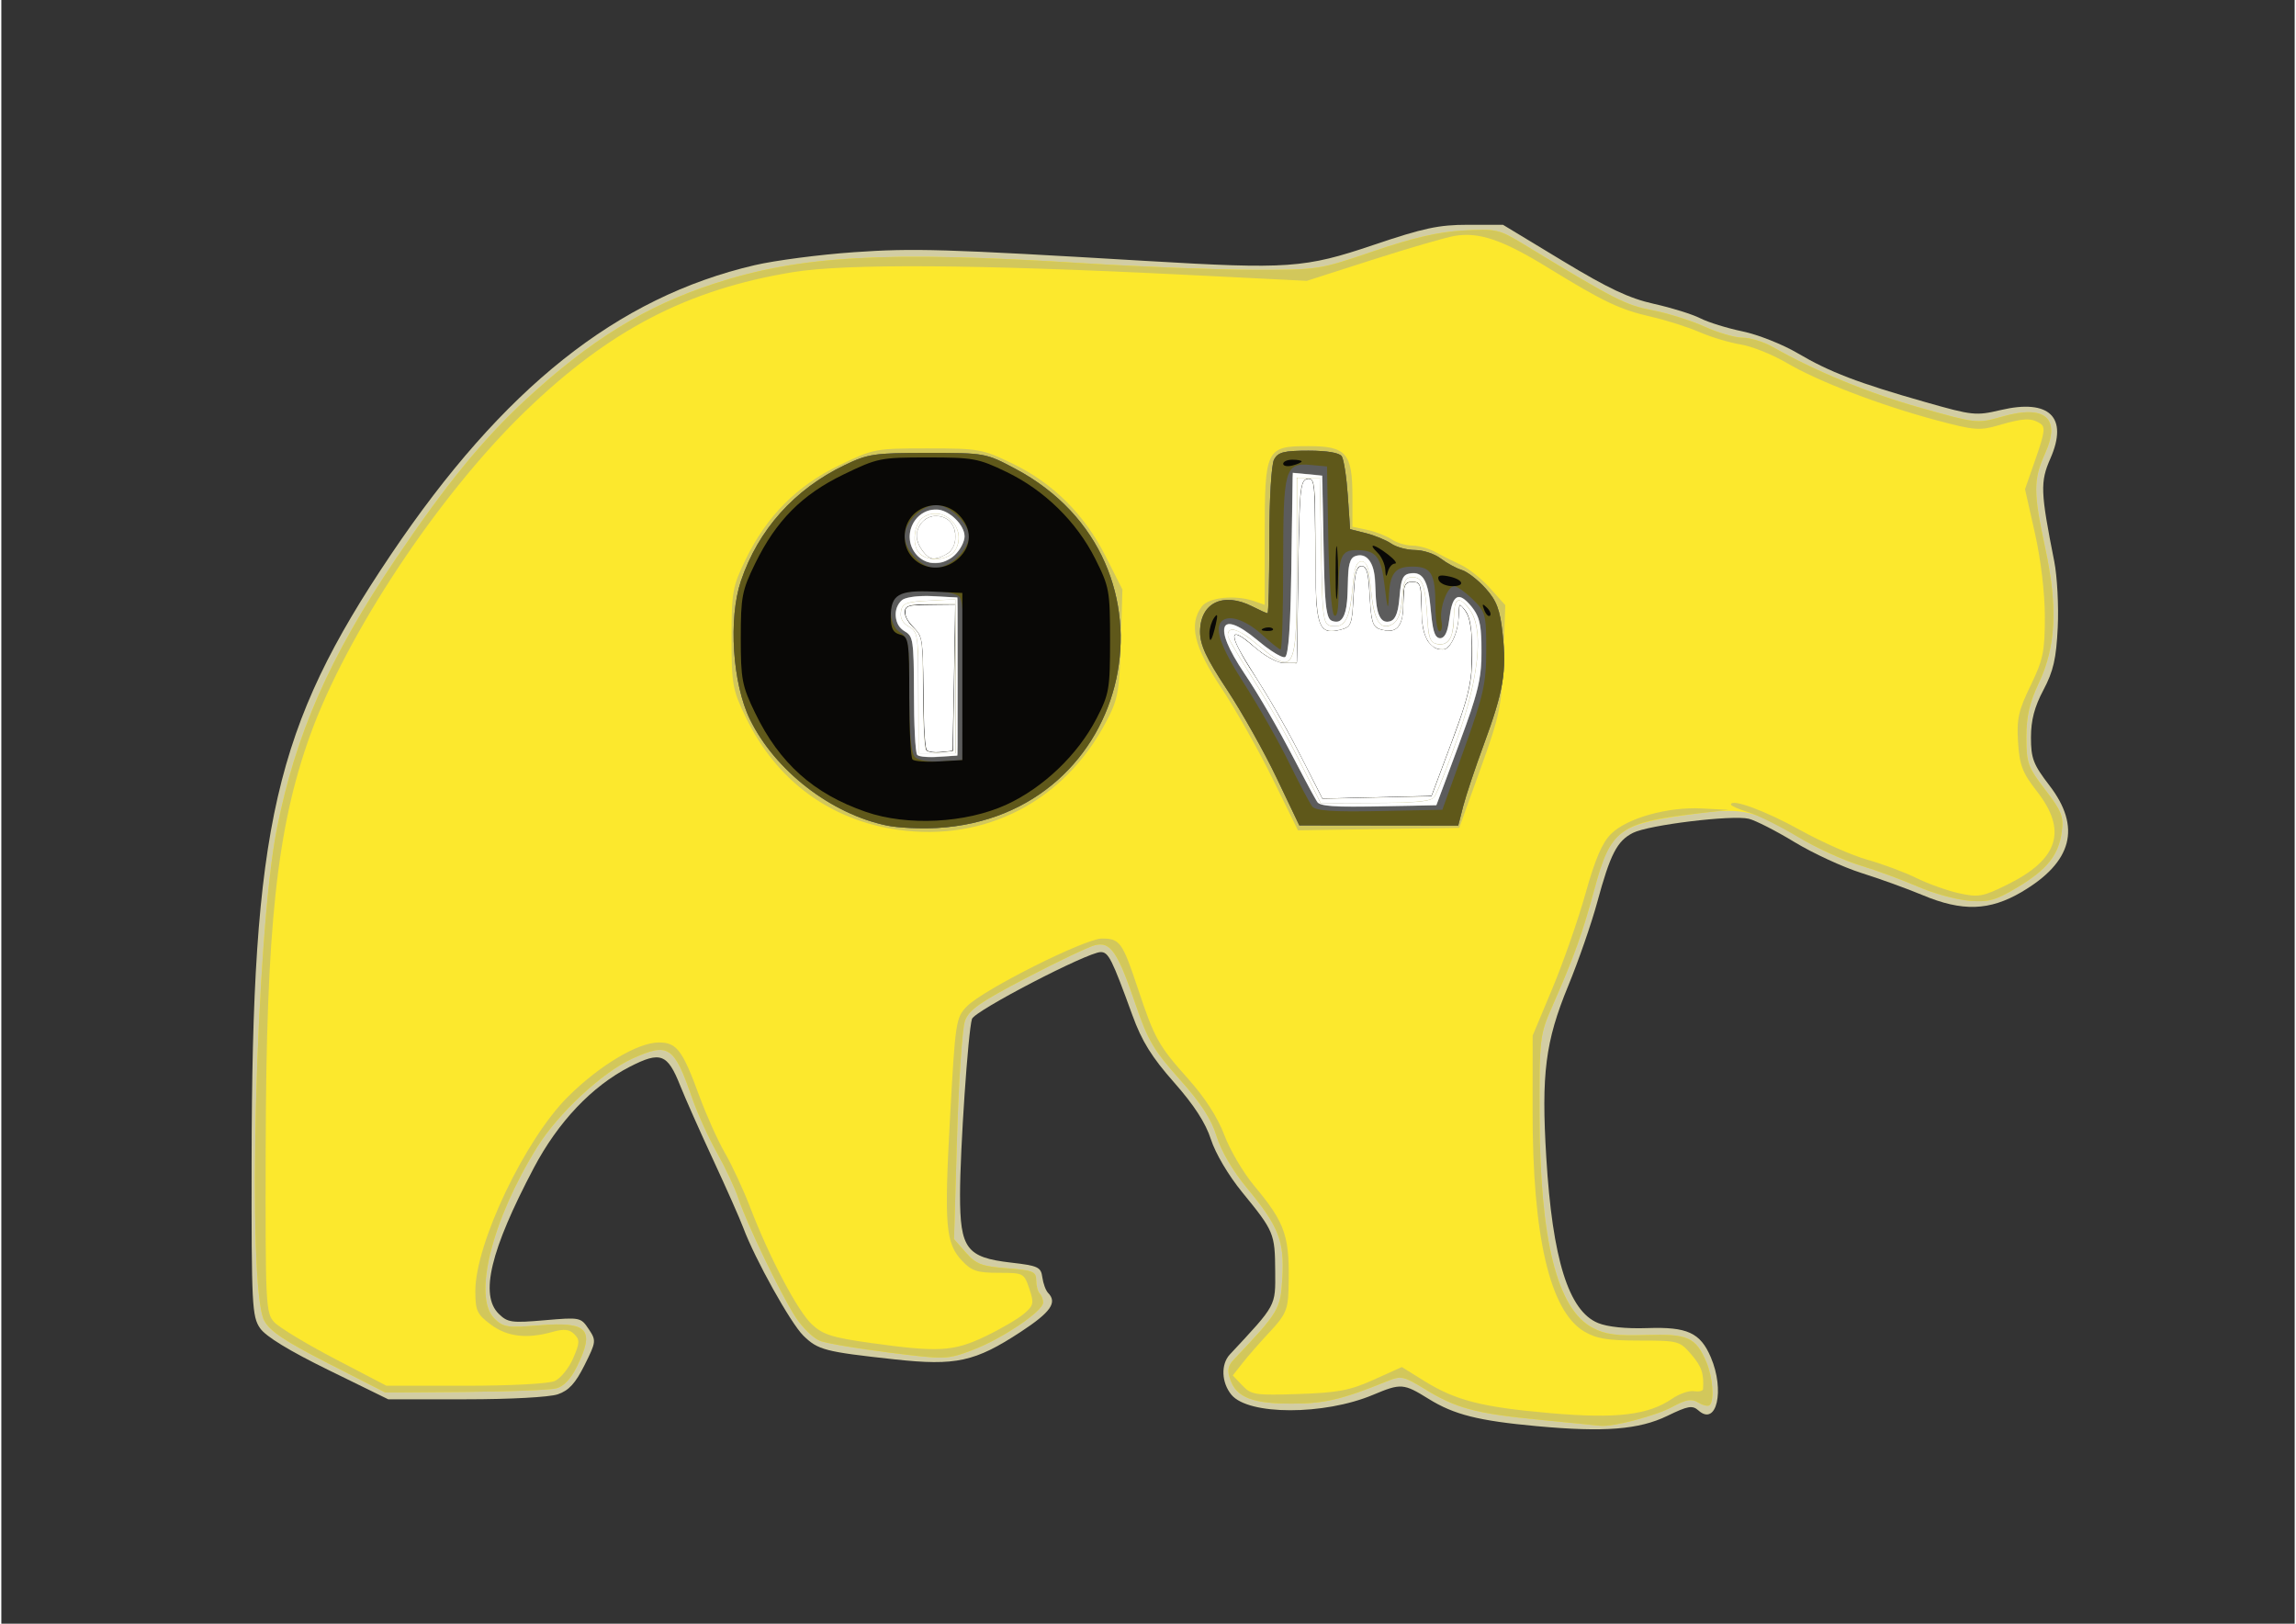 <?xml version="1.0" encoding="UTF-8" standalone="no"?>
<!-- Created with Inkscape (http://www.inkscape.org/) -->

<svg
   xmlns:dc="http://purl.org/dc/elements/1.1/"
   xmlns:cc="http://creativecommons.org/ns#"
   xmlns:rdf="http://www.w3.org/1999/02/22-rdf-syntax-ns#"
   xmlns:svg="http://www.w3.org/2000/svg"
   xmlns="http://www.w3.org/2000/svg"
   xmlns:sodipodi="http://sodipodi.sourceforge.net/DTD/sodipodi-0.dtd"
   xmlns:inkscape="http://www.inkscape.org/namespaces/inkscape"
   version="1.1"
   id="svg4643"
   width="297mm"
   height="210mm"
   viewBox="0 0 1121.22 793.701"
   sodipodi:docname="BEAR_SAFETY2.svg"
   inkscape:export-filename="C:\Users\PNB-IT\Documents\code\pnb_main\static\img\icons\BEAR_SAFETY5.png"
   inkscape:export-xdpi="95.114388"
   inkscape:export-ydpi="95.114388"
   inkscape:version="0.92.4 (5da689c313, 2019-01-14)">
  <rect x="0" y="0" width="1121.22" height="793.701" fill="#333333" stroke="none"/>
  <defs
     id="defs4647" />
  <sodipodi:namedview
     pagecolor="#000000"
     bordercolor="#666666"
     borderopacity="1"
     objecttolerance="10"
     gridtolerance="10"
     guidetolerance="10"
     inkscape:pageopacity="0"
     inkscape:pageshadow="2"
     inkscape:window-width="2560"
     inkscape:window-height="1494"
     id="namedview4645"
     showgrid="false"
     inkscape:pagecheckerboard="false"
     fit-margin-top="0"
     fit-margin-left="0"
     fit-margin-right="0"
     fit-margin-bottom="0"
     units="mm"
     viewbox-width="800.22"
     inkscape:zoom="0.66018849"
     inkscape:cx="562.17694"
     inkscape:cy="218.51406"
     inkscape:window-x="-11"
     inkscape:window-y="-11"
     inkscape:window-maximized="1"
     inkscape:current-layer="svg4643" />
  <g
     id="g4653"
     transform="translate(-546.897,-231.904)" />
  <path
     style="fill:#d2cda3;stroke-width:2.232"
     d="m 750.81,697.149 c -28.633,-2.627 -40.572,-5.63 -52.975,-13.326 -12.331,-7.651 -13.515,-7.737 -27.265,-1.97 -23.9,10.024 -60.844,10.006 -69.153,-0.033 -4.907,-5.929 -5.278,-14.917 -0.813,-19.706 22.957,-24.622 22.307,-23.428 22.192,-40.79 -0.121,-18.407 -0.576,-19.493 -16.163,-38.57 -6.675,-8.169 -13.045,-18.936 -15.246,-25.767 -2.605,-8.084 -8.225,-16.769 -18.072,-27.923 -10.921,-12.372 -15.712,-20.094 -20.317,-32.751 -10.061,-27.651 -11.698,-30.915 -15.509,-30.915 -6.377,0 -61.726,28.735 -62.94,32.676 -1.896,6.152 -5.829,64.007 -5.839,85.892 -0.011,26.414 3.199,30.71 24.816,33.208 13.382,1.546 14.736,2.179 15.425,7.215 0.415,3.036 1.685,6.464 2.821,7.618 4.612,4.684 1.272,9.432 -13.402,19.048 -22.331,14.634 -31.74,16.686 -61.614,13.436 -34.13,-3.713 -37.479,-4.583 -44.638,-11.587 -6.212,-6.078 -23.696,-37.473 -29.408,-52.805 -1.583,-4.251 -8.189,-19.156 -14.679,-33.123 -6.49,-13.967 -13.732,-30.259 -16.093,-36.205 -6.254,-15.75 -9.63,-17.023 -24.694,-9.31 -18.44,9.441 -35.042,26.931 -46.905,49.414 -21.268,40.307 -26.513,62.191 -17.111,71.391 4.305,4.212 6.313,4.49 22.374,3.099 17.33,-1.501 17.714,-1.424 21.545,4.296 3.772,5.632 3.705,6.215 -2.016,17.647 -4.455,8.903 -7.683,12.425 -13.07,14.262 -4.123,1.406 -23.201,2.44 -45.03,2.44 h -37.877 l -29.197,-14.299 c -19.174,-9.39 -30.654,-16.402 -33.442,-20.426 -3.955,-5.708 -4.239,-11.266 -4.154,-81.206 0.201,-164.554 11.178,-212.41 68.126,-297.002 54.831,-81.447 110.611,-125.81 177.867,-141.462 9.977,-2.322 31.813,-5.171 48.523,-6.33 29.364,-2.038 43.462,-1.616 143.225,4.291 68.934,4.081 77.203,3.5 110.587,-7.78 24.675,-8.337 32.051,-9.913 46.399,-9.915 l 17.06,-0.002 29.083,17.587 c 22.467,13.586 32.643,18.379 44.733,21.069 8.608,1.916 18.819,5.097 22.692,7.069 3.873,1.973 13.16,4.85 20.639,6.395 7.479,1.545 19.605,6.348 26.947,10.673 15.636,9.213 29.546,14.535 62.497,23.911 23.01,6.548 24.603,6.714 36.801,3.851 23.782,-5.582 33.116,3.527 24.259,23.672 -5.059,11.506 -4.881,16.275 1.873,50.283 1.447,7.287 2.218,21.838 1.713,32.336 -0.735,15.278 -2.133,21.378 -7.005,30.566 -4.373,8.247 -6.087,14.779 -6.087,23.199 0,10.241 1.139,13.202 9.027,23.475 15.665,20.399 11.226,37.457 -13.541,52.029 -15.765,9.275 -29.051,9.699 -48.523,1.548 -7.448,-3.118 -20.884,-7.979 -29.858,-10.804 -8.974,-2.824 -23.7,-9.621 -32.725,-15.104 -9.024,-5.483 -19.088,-10.615 -22.363,-11.403 -8.119,-1.955 -48.931,3.018 -56.598,6.897 -7.782,3.937 -11.091,10.363 -17.498,33.98 -2.801,10.323 -9.184,28.707 -14.186,40.852 -11.176,27.139 -13.188,42.919 -10.699,83.911 3.016,49.673 10.902,74.909 25.261,80.835 4.677,1.93 13.681,2.861 24.172,2.498 19.519,-0.675 25.879,2.251 31.01,14.268 6.91,16.182 2.841,33.865 -5.992,26.043 -3.036,-2.688 -5.085,-2.338 -15.318,2.617 -13.814,6.689 -30.814,8.029 -63.656,5.016 z M 709.183,362.718 c 8.378,-22.423 9.911,-29.065 9.966,-43.19 0.045,-11.342 -0.996,-18.065 -3.248,-20.978 -3.18,-4.114 -3.316,-4.048 -3.385,1.642 -0.105,8.641 -3.976,17.257 -7.754,17.257 -6.934,0 -10.373,-6.641 -10.373,-20.031 0,-11.619 -0.508,-13.091 -4.514,-13.091 -3.899,0 -4.514,1.472 -4.514,10.805 0,11.444 -3.216,14.887 -11.502,12.314 -3.323,-1.032 -4.221,-4.061 -4.76,-16.059 -0.512,-11.383 -1.444,-14.788 -4.05,-14.788 -2.608,0 -3.538,3.416 -4.052,14.888 -0.616,13.744 -1.095,14.994 -6.236,16.256 -11.129,2.733 -12.281,-0.954 -12.281,-39.305 0,-32.356 -0.321,-35.162 -3.95,-34.48 -3.582,0.674 -4.006,4.902 -4.56,45.43 l -0.611,44.687 h -5.886 c -3.609,0 -9.434,-3.136 -15.058,-8.108 -13.07,-11.554 -12.945,-5.91 0.318,14.32 6.2,9.457 16.181,26.862 22.18,38.678 l 10.907,21.483 26.731,-0.616 26.731,-0.616 z m -243.247,-31.467 0.62,-35.883 h -12.469 c -10.445,0 -12.469,0.637 -12.469,3.926 0,2.159 2.031,5.627 4.514,7.707 4.061,3.402 4.514,6.514 4.514,31.037 0,14.991 0.724,27.964 1.608,28.829 0.884,0.865 4.185,1.279 7.335,0.92 l 5.727,-0.653 z m -3.857,-60.251 c 5.976,-3.129 5.881,-14.431 -0.148,-17.588 -9.532,-4.991 -18.488,5.591 -12.412,14.664 3.867,5.775 6.116,6.298 12.56,2.923 z"
     id="path4667"
     inkscape:connector-curvature="0"
     inkscape:export-xdpi="95.114388"
     inkscape:export-ydpi="95.114388" />
  <path
     style="fill:#fce82d;stroke-width:2.232"
     d="m 751.952,694.003 c -31.074,-3.003 -40.786,-5.608 -56.112,-15.051 -10.151,-6.254 -11.506,-6.546 -18.055,-3.889 -22.222,9.017 -30.642,11.015 -46.575,11.052 -19.343,0.045 -27.214,-2.945 -30.292,-11.507 -1.663,-4.627 -1.313,-6.886 1.531,-9.89 22.285,-23.532 22.959,-24.666 23.85,-40.095 1.039,-17.993 -1.769,-25.137 -17.206,-43.768 -6.997,-8.445 -12.741,-18.214 -14.932,-25.394 -2.566,-8.409 -7.635,-16.218 -18.143,-27.947 -12.55,-14.008 -15.544,-19.102 -21.484,-36.546 -8.766,-25.744 -12.227,-30.8 -19.811,-28.938 -3.136,0.77 -18.202,7.935 -33.48,15.921 -22.923,11.983 -28.192,15.681 -30.142,21.156 -1.3,3.649 -3.032,29.124 -3.848,56.612 l -1.484,49.977 5.782,6.577 c 4.996,5.683 7.728,6.729 20.091,7.691 12.806,0.997 14.309,1.615 14.309,5.883 0,2.623 0.762,5.521 1.693,6.441 0.931,0.919 1.693,2.912 1.693,4.428 0,4.217 -20.391,17.925 -34.551,23.227 -12.434,4.655 -13.092,4.676 -40.549,1.247 -15.35,-1.917 -30.592,-4.483 -33.871,-5.703 -3.279,-1.22 -8.719,-6.48 -12.09,-11.688 -7.307,-11.292 -23.837,-45.633 -27.943,-58.051 -1.606,-4.858 -6.305,-14.86 -10.441,-22.227 -4.136,-7.367 -9.562,-19.291 -12.057,-26.498 -8.95,-25.848 -11.568,-27.592 -29.337,-19.537 -14.642,6.637 -36.286,26.757 -46.524,43.248 -22.199,35.756 -31.579,73.38 -20.899,83.83 4.367,4.273 6.41,4.584 21.774,3.313 23.953,-1.981 27.54,1.94 18.508,20.231 -2.979,6.032 -6.494,9.692 -10.178,10.596 -3.095,0.76 -23.137,1.52 -44.537,1.689 l -38.909,0.307 -27.794,-14.19 c -21.289,-10.869 -28.644,-15.779 -31.424,-20.978 -8.523,-15.941 -4.104,-188.384 6.155,-240.165 9.23,-46.589 25.708,-84.042 58.109,-132.079 24.632,-36.518 42.663,-58.586 63.851,-78.142 31.389,-28.972 58.22,-45.477 91.784,-56.462 41.968,-13.735 83.528,-16.053 180.106,-10.044 28.549,1.776 66.222,3.251 83.716,3.277 31.535,0.047 32.038,-0.031 58.679,-9.116 19.298,-6.581 31.641,-9.432 43.797,-10.115 16.12,-0.906 17.518,-0.592 29.339,6.586 45.048,27.353 49.863,29.825 63.065,32.366 7.558,1.455 19.057,5.067 25.554,8.026 6.497,2.959 14.875,5.39 18.618,5.402 3.743,0.011 10.345,2.038 14.67,4.503 20.826,11.869 47.004,22.654 72.238,29.76 27.546,7.757 27.857,7.791 39.955,4.35 21.107,-6.004 28.873,0.655 21.021,18.023 -5.775,12.774 -5.762,19.009 0.094,46.265 6.159,28.664 5.245,48.164 -3.081,65.76 -4.59,9.7 -6.134,16.41 -6.134,26.652 0,12.582 0.744,14.656 9.208,25.679 8.04,10.472 9.063,13.087 8.064,20.633 -1.508,11.394 -7.202,18.451 -22.008,27.271 -10.508,6.259 -13.749,7.132 -23.475,6.317 -6.206,-0.52 -17.378,-3.61 -24.826,-6.867 -7.448,-3.257 -20.143,-7.921 -28.211,-10.365 -8.068,-2.444 -21.122,-8.403 -29.009,-13.243 -21.953,-13.472 -28.164,-15.035 -49.08,-12.347 -40.492,5.203 -43.858,7.608 -51.811,37.028 -5.894,21.805 -9.982,33.175 -20.641,57.413 -6.126,13.931 -6.31,15.489 -6.229,52.997 0.132,61.258 8.518,94.943 25.931,104.161 6.194,3.279 11.673,4.022 26.106,3.543 20.387,-0.677 24.331,1.078 29.477,13.123 3.151,7.376 4.05,18.769 1.664,21.103 -0.754,0.738 -3.245,0.197 -5.535,-1.202 -3.334,-2.037 -5.871,-1.619 -12.734,2.095 -8.081,4.374 -29.261,9.923 -35.2,9.221 -1.49,-0.176 -14.897,-1.498 -29.792,-2.937 z M 700.519,389.769 c 1.186,-1.518 6.388,-14.783 11.561,-29.477 10.536,-29.929 12.694,-52.722 5.891,-62.224 -5.129,-7.164 -7.766,-6.024 -7.806,3.373 -0.043,10.241 -2.604,14.475 -8.135,13.447 -3.377,-0.628 -4.364,-3.039 -4.833,-11.81 -0.896,-16.739 -2.351,-20.958 -7.229,-20.958 -3.569,0 -4.47,1.836 -5.035,10.263 -0.454,6.772 -2.01,11.074 -4.575,12.647 -6.13,3.761 -9.514,-1.557 -10.782,-16.946 -0.841,-10.208 -1.99,-13.693 -4.514,-13.693 -2.524,0 -3.672,3.484 -4.514,13.693 -1.211,14.699 -3.84,19.201 -10.48,17.953 -3.845,-0.722 -4.24,-3.734 -4.809,-36.642 l -0.62,-35.855 h -5.586 -5.586 v 42.618 c 0,52.771 -0.889,54.577 -19.216,39.057 -9.435,-7.99 -14.637,-9.588 -14.637,-4.497 0,1.012 5.52,10.443 12.268,20.958 6.747,10.515 16.967,28.509 22.711,39.986 l 10.444,20.867 h 26.663 c 18.676,0 27.309,-0.827 28.819,-2.76 z M 466.458,330.589 v -37.65 l -12.977,0.662 c -11.369,0.58 -13.064,1.259 -13.678,5.481 -0.449,3.083 0.974,5.696 3.95,7.254 4.343,2.274 4.651,4.403 4.651,32.168 v 29.733 h 9.027 9.027 z m 0.112,-61.925 c 5.698,-10.417 -5.736,-22.003 -15.696,-15.906 -4.521,2.768 -5.931,13.138 -2.358,17.349 4.133,4.873 15.078,3.998 18.054,-1.443 z"
     id="path4665"
     inkscape:connector-curvature="0"
     inkscape:export-xdpi="95.114388"
     inkscape:export-ydpi="95.114388" />
  <path
     style="fill:#d2c75b;stroke-width:2.232"
     d="m 751.952,694.003 c -31.074,-3.003 -40.786,-5.608 -56.112,-15.051 -10.151,-6.254 -11.506,-6.546 -18.055,-3.889 -22.222,9.017 -30.642,11.015 -46.575,11.052 -19.343,0.045 -27.214,-2.945 -30.292,-11.507 -1.663,-4.627 -1.313,-6.886 1.531,-9.89 22.285,-23.532 22.959,-24.666 23.85,-40.095 1.039,-17.993 -1.769,-25.137 -17.206,-43.768 -6.997,-8.445 -12.741,-18.214 -14.932,-25.394 -2.566,-8.409 -7.635,-16.218 -18.143,-27.947 -12.55,-14.008 -15.544,-19.102 -21.484,-36.546 -8.766,-25.744 -12.227,-30.8 -19.811,-28.938 -3.136,0.77 -18.202,7.935 -33.48,15.921 -22.923,11.983 -28.192,15.681 -30.142,21.156 -1.3,3.649 -3.032,29.124 -3.848,56.612 l -1.484,49.977 5.782,6.577 c 4.996,5.683 7.728,6.729 20.091,7.691 12.806,0.997 14.309,1.615 14.309,5.883 0,2.623 0.762,5.521 1.693,6.441 0.931,0.919 1.693,2.912 1.693,4.428 0,4.217 -20.391,17.925 -34.551,23.227 -12.434,4.655 -13.092,4.676 -40.549,1.247 -15.35,-1.917 -30.592,-4.483 -33.871,-5.703 -3.279,-1.22 -8.719,-6.48 -12.09,-11.688 -7.307,-11.292 -23.837,-45.633 -27.943,-58.051 -1.606,-4.858 -6.305,-14.86 -10.441,-22.227 -4.136,-7.367 -9.562,-19.291 -12.057,-26.498 -8.95,-25.848 -11.568,-27.592 -29.337,-19.537 -14.642,6.637 -36.286,26.757 -46.524,43.248 -22.199,35.756 -31.579,73.38 -20.899,83.83 4.367,4.273 6.41,4.584 21.774,3.313 23.953,-1.981 27.54,1.94 18.508,20.231 -2.979,6.032 -6.494,9.692 -10.178,10.596 -3.095,0.76 -23.137,1.52 -44.537,1.689 l -38.909,0.307 -27.794,-14.19 c -21.289,-10.869 -28.644,-15.779 -31.424,-20.978 -8.523,-15.941 -4.104,-188.384 6.155,-240.165 9.23,-46.589 25.708,-84.042 58.109,-132.079 24.632,-36.518 42.663,-58.586 63.851,-78.142 31.389,-28.972 58.22,-45.477 91.784,-56.462 41.968,-13.735 83.528,-16.053 180.106,-10.044 28.549,1.776 66.222,3.251 83.716,3.277 31.535,0.047 32.038,-0.031 58.679,-9.116 19.298,-6.581 31.641,-9.432 43.797,-10.115 16.12,-0.906 17.518,-0.592 29.339,6.586 45.048,27.353 49.863,29.825 63.065,32.366 7.558,1.455 19.057,5.067 25.554,8.026 6.497,2.959 14.875,5.39 18.618,5.402 3.743,0.011 10.345,2.038 14.67,4.503 20.826,11.869 47.004,22.654 72.238,29.76 27.546,7.757 27.857,7.791 39.955,4.35 21.107,-6.004 28.873,0.655 21.021,18.023 -5.775,12.774 -5.762,19.009 0.094,46.265 6.159,28.664 5.245,48.164 -3.081,65.76 -4.59,9.7 -6.134,16.41 -6.134,26.652 0,12.582 0.744,14.656 9.208,25.679 8.04,10.472 9.063,13.087 8.064,20.633 -1.508,11.394 -7.202,18.451 -22.008,27.271 -10.508,6.259 -13.749,7.132 -23.475,6.317 -6.206,-0.52 -17.378,-3.61 -24.826,-6.867 -7.448,-3.257 -20.143,-7.928 -28.211,-10.381 -8.068,-2.452 -21.779,-8.716 -30.468,-13.92 -8.689,-5.204 -19.607,-10.644 -24.261,-12.089 -4.655,-1.445 -8.463,-3.126 -8.463,-3.736 0,-3.168 16.907,3.065 33.853,12.481 10.551,5.863 25.277,12.365 32.725,14.45 7.448,2.085 18.29,6.127 24.093,8.983 5.804,2.855 15.212,6.213 20.907,7.462 9.453,2.073 11.514,1.699 23.636,-4.289 24.928,-12.312 29.359,-26.346 14.378,-45.543 -7.114,-9.116 -8.516,-12.771 -9.229,-24.056 -0.715,-11.313 0.203,-15.456 6.13,-27.66 6.135,-12.632 6.971,-16.663 6.972,-33.613 0,-11.54 -1.941,-27.901 -4.844,-40.817 l -4.846,-21.558 5.258,-15.112 c 4.468,-12.84 4.772,-15.413 2.024,-17.114 -4.379,-2.711 -8.213,-2.527 -20.16,0.969 -9.27,2.712 -11.928,2.499 -30.468,-2.449 -27.35,-7.298 -57.76,-18.941 -73.127,-27.997 -6.949,-4.095 -17.068,-8.157 -22.487,-9.026 -5.419,-0.869 -14.509,-3.596 -20.2,-6.059 -5.691,-2.463 -16.269,-5.83 -23.507,-7.482 -15.43,-3.522 -23.3,-7.255 -50.425,-23.918 -22.412,-13.768 -33.905,-17.675 -45.893,-15.602 -4.457,0.771 -22.512,6.023 -40.123,11.67 l -32.019,10.268 -60.513,-3.006 c -101.54,-5.045 -164.943,-5.458 -190.705,-1.243 -51.703,8.459 -90.01,28.402 -131.18,68.294 -42.318,41.005 -87.329,108.918 -105.064,158.526 -16.149,45.17 -21.309,93.497 -21.56,201.918 -0.176,75.908 0.028,80.036 4.176,84.53 2.398,2.598 15.727,10.657 29.619,17.907 l 25.259,13.183 h 38.545 c 22.157,0 40.749,-0.987 43.729,-2.321 2.851,-1.277 6.887,-6.247 8.968,-11.045 3.278,-7.559 3.353,-9.145 0.561,-11.877 -2.433,-2.38 -5.015,-2.65 -10.54,-1.1 -12.675,3.557 -22.216,2.428 -30.267,-3.58 -6.745,-5.034 -7.548,-6.781 -7.548,-16.43 0,-23.159 24.275,-74.062 45.268,-94.923 15.409,-15.313 34.126,-26.497 44.391,-26.526 8.827,-0.025 11.574,3.617 19.969,26.478 3.345,9.109 8.943,21.53 12.441,27.602 3.497,6.073 9.028,17.997 12.29,26.498 9.411,24.53 23.182,50.653 30.14,57.175 5.389,5.052 9.932,6.495 28.718,9.122 33.208,4.644 40.633,4.215 56.169,-3.244 7.448,-3.576 15.912,-8.522 18.81,-10.992 4.792,-4.085 5.032,-5.194 2.646,-12.266 -2.575,-7.635 -2.846,-7.776 -14.968,-7.776 -10.422,0 -13.2,-0.902 -17.829,-5.789 -8.158,-8.613 -8.88,-17.14 -5.952,-70.296 2.586,-46.953 2.848,-48.664 8.287,-54.219 7.985,-8.154 57.702,-33.102 65.968,-33.102 8.751,0 10.017,1.754 17.523,24.29 8.227,24.702 10.093,28.047 24.835,44.53 7.996,8.94 14.295,18.75 17.456,27.187 2.72,7.26 9.204,18.314 14.409,24.566 15.874,19.069 17.786,24.935 16.956,52.038 -0.264,8.62 -1.702,11.782 -8.779,19.302 -4.655,4.946 -10.705,11.841 -13.445,15.322 l -4.982,6.328 4.69,4.926 c 4.364,4.584 6.277,4.872 27.551,4.154 19.253,-0.65 25.035,-1.751 36.636,-6.974 l 13.775,-6.203 11.051,6.858 c 15.339,9.52 28.261,12.798 61.925,15.71 32,2.768 47.594,0.891 59.23,-7.13 3.458,-2.384 8.236,-4.03 10.618,-3.658 2.381,0.373 4.376,-0.068 4.432,-0.979 0.475,-7.673 -0.667,-11.045 -5.74,-16.944 -5.695,-6.622 -6.338,-6.794 -25.39,-6.802 -15.637,-0.009 -21.045,-0.902 -27.034,-4.474 -16.744,-9.988 -25.233,-46.443 -25.18,-108.135 l 0.031,-36.435 9.696,-23.186 c 5.333,-12.752 12.609,-33.62 16.169,-46.372 4.658,-16.686 8.161,-24.844 12.495,-29.102 7.859,-7.721 27.687,-13.266 44.343,-12.401 l 13.125,0.682 -15.798,1.834 c -37.409,4.344 -41.912,7.671 -49.781,36.778 -5.894,21.805 -9.982,33.175 -20.641,57.413 -6.126,13.931 -6.31,15.489 -6.229,52.997 0.132,61.258 8.518,94.943 25.931,104.161 6.194,3.279 11.673,4.022 26.106,3.543 20.387,-0.677 24.331,1.078 29.477,13.123 3.151,7.376 4.049,18.769 1.664,21.103 -0.754,0.738 -3.245,0.197 -5.535,-1.202 -3.334,-2.037 -5.871,-1.619 -12.734,2.095 -8.081,4.374 -29.261,9.923 -35.2,9.221 -1.49,-0.176 -14.897,-1.498 -29.792,-2.937 z M 438.247,405.601 c -33.176,-4.747 -59.282,-24.021 -74.165,-54.755 -6.604,-13.637 -7.083,-16.268 -7.083,-38.916 0,-22.597 0.487,-25.29 6.99,-38.643 10.248,-21.042 24.959,-35.832 45.542,-45.785 16.89,-8.167 17.663,-8.316 43.315,-8.316 25.031,0 26.754,0.306 41.372,7.347 19.901,9.586 35.33,24.908 45.644,45.327 l 8.234,16.3 -0.76,26.238 c -0.686,23.687 -1.382,27.419 -7.156,38.382 -20.474,38.874 -59.191,58.936 -101.934,52.82 z m 28.211,-75.011 v -37.65 l -12.977,0.662 c -11.369,0.58 -13.064,1.259 -13.678,5.481 -0.449,3.083 0.974,5.696 3.95,7.254 4.343,2.274 4.651,4.403 4.651,32.168 v 29.733 h 9.027 9.027 z m 0.112,-61.925 c 5.698,-10.417 -5.736,-22.003 -15.696,-15.906 -4.521,2.768 -5.931,13.138 -2.358,17.349 4.133,4.873 15.078,3.998 18.054,-1.443 z M 621.387,380.384 c -6.891,-14.022 -18.164,-33.952 -25.051,-44.29 -13.29,-19.949 -15.899,-30.945 -9.405,-39.635 3.361,-4.498 16.488,-5.82 25.659,-2.585 l 5.078,1.791 v -33.884 c 9e-5,-42.431 0.623,-43.7 21.44,-43.7 18.446,0 21.44,3.437 21.44,24.606 v 14.791 l 7.335,1.562 c 4.034,0.859 9.338,2.925 11.787,4.592 2.448,1.667 7.019,3.045 10.156,3.063 3.137,0.018 8.243,1.449 11.346,3.18 3.103,1.731 8.705,4.549 12.448,6.263 3.743,1.714 10.149,6.841 14.235,11.394 l 7.429,8.278 -0.905,25.726 c -0.836,23.761 -1.696,27.918 -11.258,54.432 l -10.353,28.707 -39.425,0.602 -39.425,0.602 -12.529,-25.494 z m 79.131,9.385 c 1.186,-1.518 6.388,-14.783 11.561,-29.477 10.536,-29.929 12.694,-52.722 5.891,-62.224 -5.129,-7.164 -7.766,-6.024 -7.806,3.373 -0.043,10.241 -2.604,14.475 -8.135,13.447 -3.377,-0.628 -4.364,-3.039 -4.833,-11.81 -0.896,-16.739 -2.351,-20.958 -7.229,-20.958 -3.569,0 -4.47,1.836 -5.035,10.263 -0.454,6.772 -2.01,11.074 -4.575,12.647 -6.13,3.761 -9.514,-1.557 -10.782,-16.946 -0.841,-10.208 -1.99,-13.693 -4.514,-13.693 -2.524,0 -3.672,3.484 -4.514,13.693 -1.211,14.699 -3.84,19.201 -10.48,17.953 -3.845,-0.722 -4.24,-3.734 -4.809,-36.642 l -0.62,-35.855 h -5.586 -5.586 v 42.618 c 0,52.771 -0.889,54.577 -19.216,39.057 -9.435,-7.99 -14.637,-9.588 -14.637,-4.497 0,1.012 5.52,10.443 12.268,20.958 6.747,10.515 16.967,28.509 22.711,39.986 l 10.444,20.867 h 26.663 c 18.676,0 27.309,-0.827 28.819,-2.76 z"
     id="path4663"
     inkscape:connector-curvature="0"
     inkscape:export-xdpi="95.114388"
     inkscape:export-ydpi="95.114388" />
  <path
     style="fill:#a0a0a0;stroke-width:2.232"
     d="m 433.002,403.553 c -27.381,-5.658 -54.743,-26.846 -66.991,-51.876 -8.539,-17.449 -10.616,-49.272 -4.417,-67.689 8.419,-25.013 26.15,-44.833 50.63,-56.597 11.557,-5.554 14.57,-5.998 40.692,-5.998 27.931,0 28.354,0.076 42.705,7.687 85.868,45.54 58.773,170.162 -38.191,175.657 -8.068,0.457 -19.061,-0.076 -24.428,-1.185 z m 33.455,-72.964 v -37.65 l -12.977,0.662 c -11.369,0.58 -13.064,1.259 -13.678,5.481 -0.449,3.083 0.974,5.696 3.95,7.254 4.343,2.274 4.651,4.403 4.651,32.168 v 29.733 h 9.027 9.027 z m 0.112,-61.925 c 5.698,-10.417 -5.736,-22.003 -15.696,-15.906 -4.521,2.768 -5.931,13.138 -2.358,17.349 4.133,4.873 15.078,3.998 18.054,-1.443 z m 156.922,111.581 c -6.106,-12.776 -17.024,-32.187 -24.261,-43.137 -10.144,-15.347 -13.159,-21.826 -13.159,-28.274 0,-14.208 11.322,-19.659 25.648,-12.348 3.555,1.814 6.856,3.299 7.335,3.299 0.479,0 0.87,-15.964 0.87,-35.476 0,-20.232 1.004,-37.312 2.336,-39.747 1.937,-3.54 4.81,-4.271 16.793,-4.271 9.087,0 15.135,1.025 16.283,2.76 1.004,1.518 2.334,10.154 2.954,19.191 l 1.128,16.431 7.771,1.96 c 4.274,1.078 9.832,3.373 12.351,5.099 2.519,1.726 7.771,3.139 11.672,3.139 3.901,0 9.515,1.851 12.475,4.113 2.96,2.262 7.605,4.794 10.321,5.626 2.716,0.832 7.961,4.881 11.654,8.996 5.405,6.023 7.026,10.328 8.311,22.07 2.037,18.611 0.409,28.244 -9.15,54.148 -4.258,11.538 -8.822,25.201 -10.142,30.363 l -2.4,9.385 -38.844,-0.048 -38.844,-0.048 -11.103,-23.228 z m 77.027,9.523 c 1.186,-1.518 6.388,-14.783 11.561,-29.477 10.536,-29.929 12.694,-52.722 5.891,-62.224 -5.129,-7.164 -7.766,-6.024 -7.806,3.373 -0.043,10.241 -2.604,14.475 -8.135,13.447 -3.377,-0.628 -4.364,-3.039 -4.833,-11.81 -0.896,-16.739 -2.351,-20.958 -7.229,-20.958 -3.569,0 -4.47,1.836 -5.035,10.263 -0.454,6.772 -2.01,11.074 -4.575,12.647 -6.13,3.761 -9.514,-1.557 -10.782,-16.946 -0.841,-10.208 -1.99,-13.693 -4.514,-13.693 -2.524,0 -3.672,3.484 -4.514,13.693 -1.211,14.699 -3.84,19.201 -10.48,17.953 -3.845,-0.722 -4.24,-3.734 -4.809,-36.642 l -0.62,-35.855 h -5.586 -5.586 v 42.618 c 0,52.771 -0.889,54.577 -19.216,39.057 -9.435,-7.99 -14.637,-9.588 -14.637,-4.497 0,1.012 5.52,10.443 12.268,20.958 6.747,10.515 16.967,28.509 22.711,39.986 l 10.444,20.867 h 26.663 c 18.676,0 27.309,-0.827 28.819,-2.76 z"
     id="path4661"
     inkscape:connector-curvature="0"
     inkscape:export-xdpi="95.114388"
     inkscape:export-ydpi="95.114388" />
  <path
     style="fill:#5c5c5c;stroke-width:2.232"
     d="m 433.002,403.553 c -27.381,-5.658 -54.743,-26.846 -66.991,-51.876 -8.539,-17.449 -10.616,-49.272 -4.417,-67.689 8.419,-25.013 26.15,-44.833 50.63,-56.597 11.557,-5.554 14.57,-5.998 40.692,-5.998 27.931,0 28.354,0.076 42.705,7.687 85.868,45.54 58.773,170.162 -38.191,175.657 -8.068,0.457 -19.061,-0.076 -24.428,-1.185 z m 34.584,-72.853 V 292.056 l -12.032,-0.674 c -6.931,-0.388 -13.389,0.429 -15.234,1.927 -4.685,3.804 -3.934,12.562 1.312,15.309 4.153,2.175 4.514,4.624 4.514,30.624 0,15.543 0.725,28.97 1.611,29.837 0.886,0.867 5.71,1.281 10.72,0.92 l 9.109,-0.656 z m -1.128,-59.621 c 2.483,-2.429 4.514,-6.404 4.514,-8.833 0,-5.843 -7.786,-13.249 -13.928,-13.249 -11.361,0 -17.236,14.009 -9.42,22.46 4.902,5.3 13.201,5.133 18.834,-0.378 z M 623.492,380.246 c -6.106,-12.776 -17.024,-32.187 -24.261,-43.137 -10.144,-15.347 -13.159,-21.826 -13.159,-28.274 0,-14.208 11.322,-19.659 25.648,-12.348 3.555,1.814 6.856,3.299 7.335,3.299 0.479,0 0.87,-15.964 0.87,-35.476 0,-20.232 1.004,-37.312 2.336,-39.747 1.937,-3.54 4.81,-4.271 16.793,-4.271 9.087,0 15.135,1.025 16.283,2.76 1.004,1.518 2.334,10.154 2.954,19.191 l 1.128,16.431 7.771,1.96 c 4.274,1.078 9.832,3.373 12.351,5.099 2.519,1.726 7.771,3.139 11.672,3.139 3.901,0 9.515,1.851 12.475,4.113 2.96,2.262 7.605,4.794 10.321,5.626 2.716,0.832 7.961,4.881 11.654,8.996 5.405,6.023 7.026,10.328 8.311,22.07 2.037,18.611 0.409,28.244 -9.15,54.148 -4.258,11.538 -8.822,25.201 -10.142,30.363 l -2.4,9.385 -38.844,-0.048 -38.844,-0.048 -11.103,-23.228 z m 89.19,-16.349 c 9.375,-25.209 11.059,-32.139 11.059,-45.522 0,-12.716 -0.926,-16.938 -4.761,-21.708 -6.371,-7.925 -9.677,-6.279 -11.037,5.498 -0.776,6.718 -2.185,9.765 -4.514,9.765 -2.524,0 -3.672,-3.484 -4.514,-13.693 -1.211,-14.696 -3.837,-19.197 -10.48,-17.961 -3.263,0.607 -4.342,3.119 -4.882,11.366 -0.461,7.041 -1.86,11.025 -4.177,11.895 -5.057,1.899 -7.469,-3.299 -7.508,-16.178 -0.037,-11.947 -3.903,-17.842 -10.162,-15.492 -2.497,0.937 -3.423,4.712 -3.449,14.048 -0.038,14.298 -2.311,19.573 -7.579,17.596 -2.99,-1.123 -3.654,-6.878 -4.177,-36.205 l -0.622,-34.87 -7.288,-0.689 -7.288,-0.689 -0.611,44.67 c -0.423,30.918 -1.401,44.927 -3.176,45.505 -1.411,0.459 -7.366,-3.23 -13.233,-8.199 -18.787,-15.909 -22.381,-7.041 -6.565,16.198 5.922,8.701 15.93,25.757 22.24,37.902 6.311,12.145 12.299,23.353 13.307,24.907 1.366,2.105 9.037,2.668 30.096,2.208 l 28.262,-0.617 z"
     id="path4659"
     inkscape:connector-curvature="0"
     inkscape:export-xdpi="95.114388"
     inkscape:export-ydpi="95.114388" />
  <path
     style="fill:#5f581a;stroke-width:2.232"
     d="m 433.002,403.553 c -27.381,-5.658 -54.743,-26.846 -66.991,-51.876 -8.539,-17.449 -10.616,-49.272 -4.417,-67.689 8.419,-25.013 26.15,-44.833 50.63,-56.597 11.557,-5.554 14.57,-5.998 40.692,-5.998 27.931,0 28.354,0.076 42.705,7.687 85.868,45.54 58.773,170.162 -38.191,175.657 -8.068,0.457 -19.061,-0.076 -24.428,-1.185 z m 37.459,-70.355 c 0.426,-26.413 -0.187,-39.303 -1.969,-41.404 -3.25,-3.832 -27.101,-4.141 -30.923,-0.401 -4.325,4.232 -3.266,14.638 1.805,17.736 4.125,2.52 4.514,5.15 4.514,30.492 0,19.181 0.866,28.581 2.809,30.482 1.646,1.61 7.021,2.479 12.977,2.098 l 10.168,-0.651 z m -2.773,-60.915 c 3.047,-2.981 5.54,-7.498 5.54,-10.037 0,-6.093 -9.762,-15.457 -16.114,-15.457 -6.89,0 -15.482,8.406 -15.482,15.148 0,7.145 8.293,15.767 15.166,15.767 2.943,0 7.844,-2.439 10.891,-5.42 z M 623.492,380.246 c -6.106,-12.776 -17.024,-32.187 -24.261,-43.137 -10.144,-15.347 -13.159,-21.826 -13.159,-28.274 0,-14.208 11.322,-19.659 25.648,-12.348 3.555,1.814 6.856,3.299 7.335,3.299 0.479,0 0.87,-15.964 0.87,-35.476 0,-20.232 1.004,-37.312 2.336,-39.747 1.937,-3.54 4.81,-4.271 16.793,-4.271 9.087,0 15.135,1.025 16.283,2.76 1.004,1.518 2.334,10.154 2.954,19.191 l 1.128,16.431 7.771,1.96 c 4.274,1.078 9.832,3.373 12.351,5.099 2.519,1.726 7.771,3.139 11.672,3.139 3.901,0 9.515,1.851 12.475,4.113 2.96,2.262 7.605,4.794 10.321,5.626 2.716,0.832 7.961,4.881 11.654,8.996 5.405,6.023 7.026,10.328 8.311,22.07 2.037,18.611 0.409,28.244 -9.15,54.148 -4.258,11.538 -8.822,25.201 -10.142,30.363 l -2.4,9.385 -38.844,-0.048 -38.844,-0.048 z m 91.746,-14.215 c 9.463,-26.333 10.716,-31.956 10.736,-48.198 0.022,-17.393 -0.333,-18.737 -6.573,-24.842 -3.628,-3.55 -7.716,-6.455 -9.083,-6.455 -3.405,0 -7.418,11.021 -6.229,17.108 0.534,2.736 0.097,4.974 -0.972,4.974 -1.069,0 -1.959,-5.714 -1.978,-12.697 -0.042,-15.582 -2.044,-18.954 -11.25,-18.954 -8.569,0 -11.101,3.305 -11.559,15.089 -0.266,6.842 -0.71,5.671 -1.969,-5.195 -1.724,-14.873 -4.064,-17.901 -13.877,-17.957 -7.349,-0.042 -8.705,3.146 -8.705,20.462 0,8.761 -0.772,12.755 -2.197,11.361 -1.208,-1.182 -2.478,-18.025 -2.821,-37.429 l -0.624,-35.279 -7.799,-0.726 c -12.837,-1.195 -13.641,1.67 -13.641,48.624 0,22.843 -0.563,41.534 -1.251,41.534 -0.688,0 -4.496,-3.004 -8.463,-6.676 -7.593,-7.028 -15.499,-10.173 -19.497,-7.755 -5.009,3.029 -1.946,12.429 10.203,31.306 6.924,10.758 16.729,28.006 21.791,38.33 5.061,10.323 10.208,20.039 11.436,21.59 1.663,2.099 10.08,2.664 32.922,2.208 l 30.688,-0.612 z"
     id="path4657"
     inkscape:connector-curvature="0"
     inkscape:export-xdpi="95.114388"
     inkscape:export-ydpi="95.114388" />
  <path
     style="fill:#090806;stroke-width:2.232"
     d="m 422.626,396.843 c -25.5,-8.82 -42.174,-23.726 -54.111,-48.373 -6.38,-13.173 -7.002,-16.421 -7.002,-36.54 0,-20.161 0.611,-23.331 7.02,-36.435 10.285,-21.03 22.882,-33.725 43.226,-43.562 16.64,-8.047 18.038,-8.33 41.088,-8.33 22.275,0 24.835,0.469 38.508,7.055 18.65,8.983 34.324,24.323 43.498,42.571 6.843,13.611 7.21,15.636 7.21,39.771 0,23.761 -0.435,26.271 -6.637,38.255 -9.152,17.687 -26.049,33.831 -44.027,42.068 -19.867,9.102 -48.415,10.564 -68.773,3.522 z m 47.217,-66.144 v -40.852 l -14.303,-0.662 c -16.805,-0.778 -20.679,1.503 -20.679,12.18 0,5.808 1.094,7.945 4.514,8.82 4.227,1.081 4.514,3.012 4.514,30.34 0,16.052 0.723,29.892 1.606,30.756 0.883,0.864 6.723,1.278 12.977,0.92 l 11.371,-0.651 z m -1.838,-57.798 c 6.557,-6.027 6.682,-14.372 0.316,-21.003 -9.77,-10.176 -26.689,-3.617 -26.689,10.347 0,13.765 15.971,20.218 26.373,10.656 z m 122.615,36.636 c 0.018,-2.328 1.065,-5.723 2.325,-7.545 1.673,-2.419 1.882,-1.526 0.776,3.312 -1.856,8.119 -3.148,9.882 -3.102,4.232 z m 26.625,-2.429 c 1.629,-0.638 3.576,-0.559 4.326,0.174 0.75,0.734 -0.583,1.256 -2.962,1.16 -2.629,-0.106 -3.164,-0.629 -1.364,-1.334 z m 107.77,-8.885 c -1.225,-3.147 -0.966,-3.401 1.263,-1.236 1.542,1.498 2.236,3.28 1.541,3.96 -0.695,0.68 -1.957,-0.546 -2.804,-2.723 z M 652.335,279.911 c 0,-11.538 0.38,-16.258 0.845,-10.489 0.465,5.769 0.465,15.209 0,20.978 -0.465,5.769 -0.845,1.049 -0.845,-10.489 z m 50.414,3.657 c -0.835,-2.129 0.382,-2.678 4.306,-1.945 7.49,1.401 9.2,4.912 2.392,4.912 -3.044,0 -6.058,-1.335 -6.698,-2.968 z m -26.14,-5.155 c -0.144,-2.646 -1.858,-6.372 -3.808,-8.281 -5.033,-4.924 -1.635,-4.304 5.188,0.946 3.156,2.429 4.66,4.416 3.343,4.416 -1.318,0 -2.86,1.739 -3.428,3.864 -0.801,3 -1.091,2.789 -1.294,-0.946 z m -49.913,-51.705 c 0,-1.101 2.031,-2.001 4.514,-2.001 2.483,0 4.514,0.381 4.514,0.847 0,0.466 -2.031,1.366 -4.514,2.001 -2.483,0.635 -4.514,0.254 -4.514,-0.847 z"
     id="path4655"
     inkscape:connector-curvature="0"
     inkscape:export-xdpi="95.114388"
     inkscape:export-ydpi="95.114388" />
  <path
     style="fill:#000000;fill-opacity:1;stroke-width:0.134"
     d="m 643.321,384.145 c -9.381,-18.487 -11.159,-21.898 -15.097,-28.97 -5.353,-9.611 -10.253,-17.851 -14.914,-25.076 -6.506,-10.086 -9.534,-15.784 -9.886,-18.603 -0.087,-0.7 -0.069,-0.779 0.262,-1.11 0.304,-0.304 0.429,-0.343 0.851,-0.267 1.502,0.27 3.912,1.936 8.528,5.894 0.957,0.821 2.253,1.888 2.878,2.371 2.981,2.301 6.959,4.527 9.439,5.281 1.163,0.353 1.334,0.368 4.905,0.419 l 3.701,0.053 0.079,-2.186 c 0.043,-1.203 0.172,-9.627 0.285,-18.721 0.633,-50.759 0.904,-59.749 1.954,-64.978 0.591,-2.94 1.31,-3.951 3.025,-4.253 1.99,-0.351 2.718,0.883 3.177,5.385 0.376,3.682 0.489,8.97 0.616,28.769 0.136,21.225 0.242,24.824 0.884,29.99 0.67,5.395 1.838,8.331 3.813,9.58 1.541,0.975 4.142,0.97 7.886,-0.016 4.81,-1.267 5.307,-2.579 5.959,-15.723 0.356,-7.173 0.758,-10.645 1.489,-12.859 0.614,-1.857 1.686,-2.714 3.018,-2.414 0.768,0.173 1.269,0.618 1.709,1.521 0.959,1.962 1.399,5.15 1.816,13.149 0.512,9.823 1.11,13.073 2.726,14.827 0.685,0.744 1.594,1.186 3.332,1.622 6.1,1.53 9.102,-0.772 10.014,-7.679 0.117,-0.883 0.259,-3.623 0.333,-6.426 0.071,-2.688 0.187,-5.208 0.257,-5.6 0.366,-2.055 0.951,-3.01 2.123,-3.462 0.774,-0.299 3.164,-0.334 3.953,-0.058 0.731,0.255 1.349,0.848 1.675,1.607 0.56,1.303 0.699,2.821 0.828,9.076 0.067,3.252 0.186,6.596 0.265,7.431 0.42,4.469 1.097,7.176 2.456,9.818 0.555,1.079 0.909,1.562 1.826,2.49 1.658,1.678 3.279,2.384 5.556,2.42 0.869,0.014 1.182,-0.04 1.659,-0.284 2.157,-1.103 4.226,-4.639 5.428,-9.278 0.773,-2.981 0.957,-4.427 1.132,-8.873 0.139,-3.54 0.296,-3.828 1.433,-2.643 1.05,1.095 2.218,2.735 2.75,3.863 0.914,1.936 1.592,5.19 2.019,9.693 0.279,2.94 0.232,15.771 -0.068,18.744 -0.815,8.07 -2.652,15.01 -7.496,28.316 -1.987,5.458 -11.903,31.987 -11.995,32.092 -0.078,0.088 -6.992,0.267 -35.093,0.907 -6.37,0.145 -13.094,0.304 -14.943,0.353 l -3.362,0.088 z"
     id="path4738"
     inkscape:connector-curvature="0"
     transform="translate(-0.65)"
     inkscape:export-xdpi="95.114388"
     inkscape:export-ydpi="95.114388" />
  <path
     style="fill:#000000;fill-opacity:1;stroke-width:0.268"
     d="m 454.421,367.429 c -0.844,-0.22 -1.297,-0.513 -1.518,-0.983 -0.816,-1.735 -1.425,-12.78 -1.439,-26.107 -0.013,-12.314 -0.4,-23.255 -0.928,-26.241 -0.612,-3.462 -1.306,-4.773 -3.917,-7.394 -2.906,-2.918 -4.094,-5.05 -4.107,-7.372 -0.011,-2.001 0.419,-2.584 2.378,-3.223 1.144,-0.373 3.02,-0.462 11.738,-0.557 l 10.376,-0.113 0.005,2.903 c 0.009,5.561 -1.133,68.506 -1.246,68.625 -0.224,0.236 -5.901,0.792 -7.997,0.784 -1.178,-0.005 -2.683,-0.15 -3.345,-0.322 z"
     id="path4740"
     inkscape:connector-curvature="0"
     transform="translate(-0.65)"
     inkscape:export-xdpi="95.114388"
     inkscape:export-ydpi="95.114388" />
  <path
     style="fill:#ffffff;fill-opacity:1;stroke-width:0.134"
     d="m 455.775,367.578 c -1.98,-0.209 -2.656,-0.582 -2.958,-1.635 -0.39,-1.36 -0.729,-5.09 -1.011,-11.138 -0.076,-1.62 -0.196,-8.247 -0.266,-14.727 -0.196,-17.95 -0.469,-24.03 -1.226,-27.312 -0.552,-2.397 -1.191,-3.492 -3.412,-5.85 -3.426,-3.639 -4.449,-5.541 -4.303,-8.003 0.073,-1.236 0.333,-1.766 1.076,-2.196 1.528,-0.883 2.858,-0.985 14.466,-1.106 l 8.84,-0.092 -0.091,7.285 c -0.154,12.308 -0.916,54.42 -1.104,60.998 -0.074,2.607 -0.121,3.118 -0.293,3.184 -0.532,0.204 -6.65,0.756 -7.994,0.722 -0.368,-0.009 -1.144,-0.067 -1.724,-0.128 z"
     id="path4750"
     inkscape:connector-curvature="0"
     transform="translate(-0.65)"
     inkscape:export-xdpi="95.114388"
     inkscape:export-ydpi="95.114388" />
  <path
     style="fill:#ffffff;fill-opacity:1;stroke-width:0.134"
     d="m 449.091,344.731 c -0.043,-14.303 -0.127,-24.58 -0.216,-26.208 -0.281,-5.148 -0.768,-8.108 -1.578,-9.597 -0.56,-1.029 -1.288,-1.696 -2.902,-2.656 -3.267,-1.945 -4.48,-4.451 -3.772,-7.793 0.769,-3.627 2.577,-4.251 14.063,-4.852 2.135,-0.112 5.617,-0.294 7.737,-0.405 2.12,-0.111 4.032,-0.202 4.251,-0.202 h 0.397 v 1.138 1.138 l -7.598,0.003 c -10.043,0.004 -13.135,0.172 -14.999,0.813 -1.403,0.483 -2.058,1.257 -2.212,2.615 -0.251,2.219 1.342,5.226 4.291,8.101 0.879,0.856 1.886,1.991 2.238,2.52 0.612,0.921 1.3,2.623 1.462,3.621 0.042,0.258 0.101,0.589 0.13,0.736 0.05,0.25 0.171,1.099 0.286,2.014 0.028,0.218 0.114,1.481 0.193,2.806 0.079,1.325 0.173,2.771 0.209,3.213 0.037,0.442 0.099,5.563 0.138,11.38 0.145,21.545 0.672,32.315 1.649,33.672 0.529,0.735 3.464,1.308 5.911,1.154 1.351,-0.085 7.119,-0.731 7.193,-0.805 0.024,-0.024 0.252,-12.057 0.507,-26.739 0.255,-14.682 0.481,-27.599 0.502,-28.703 0.021,-1.105 0.052,11.171 0.068,27.279 l 0.03,29.287 h -8.955 -8.955 z"
     id="path4752"
     inkscape:connector-curvature="0"
     transform="translate(-0.65)"
     inkscape:export-xdpi="95.114388"
     inkscape:export-ydpi="95.114388" />
  <path
     style="fill:#ffffff;fill-opacity:1;stroke-width:0.134"
     d="m 453.013,369.995 c -2.703,-0.163 -4.235,-0.527 -4.606,-1.094 -0.903,-1.378 -1.547,-14.437 -1.553,-31.5 -0.005,-12.442 -0.226,-19.11 -0.748,-22.552 -0.517,-3.408 -1.371,-4.865 -3.601,-6.141 -1.266,-0.725 -2.651,-2.054 -3.261,-3.13 -1.261,-2.223 -1.653,-5.188 -1.018,-7.696 0.505,-1.994 1.987,-4.144 3.379,-4.902 2.174,-1.183 8.147,-1.851 14.004,-1.565 1.555,0.076 4.906,0.256 7.446,0.401 2.54,0.145 4.724,0.264 4.853,0.264 0.223,7.7e-4 0.234,1.93 0.234,38.626 0,37.289 -0.008,38.625 -0.244,38.625 -0.134,0 -2.318,0.146 -4.853,0.325 -5.8,0.409 -7.763,0.475 -10.031,0.338 z m 14.192,-39.348 c 0,-20.687 -0.05,-37.644 -0.111,-37.682 -0.123,-0.076 -14.252,0.628 -17.226,0.858 -5.801,0.449 -7.872,1.174 -8.846,3.096 -0.439,0.866 -0.775,2.874 -0.655,3.911 0.281,2.424 1.516,4.11 4.086,5.581 2.629,1.505 3.409,2.927 3.933,7.173 0.46,3.726 0.502,5.985 0.57,30.343 l 0.067,24.333 h 9.091 9.091 z"
     id="path4754"
     inkscape:connector-curvature="0"
     transform="translate(-0.65)"
     inkscape:export-xdpi="95.114388"
     inkscape:export-ydpi="95.114388" />
  <path
     style="fill:#ffffff;fill-opacity:1;stroke-width:0.134"
     d="m 455.523,272.933 c -1.417,-0.358 -2.732,-1.408 -4.238,-3.386 -1.832,-2.406 -2.695,-4.327 -2.977,-6.628 -0.545,-4.446 2.276,-8.884 6.533,-10.279 1.045,-0.342 1.376,-0.388 2.792,-0.386 1.911,0.003 3.136,0.302 4.81,1.173 2.938,1.529 4.625,4.792 4.628,8.954 0.002,3.111 -0.97,5.647 -2.846,7.421 -1.532,1.449 -5.195,3.071 -7.222,3.197 -0.537,0.034 -1.203,0.004 -1.48,-0.066 z"
     id="path4756"
     inkscape:connector-curvature="0"
     transform="translate(-0.65)"
     inkscape:export-xdpi="95.114388"
     inkscape:export-ydpi="95.114388" />
  <path
     style="fill:#ffffff;fill-opacity:1;stroke-width:0.134"
     d="m 456.829,273.078 c 1.652,-0.123 2.854,-0.517 5.164,-1.692 1.462,-0.744 1.829,-0.998 2.577,-1.792 1.008,-1.069 1.81,-2.57 2.256,-4.223 0.416,-1.544 0.415,-4.624 -0.003,-6.159 -0.595,-2.185 -1.744,-4.044 -3.164,-5.12 -1.667,-1.263 -3.733,-1.938 -5.96,-1.949 -1.696,-0.008 -2.71,0.229 -4.278,0.998 -0.906,0.444 -1.361,0.785 -2.278,1.706 -1.289,1.295 -1.985,2.392 -2.513,3.963 -0.326,0.97 -0.36,1.26 -0.364,3.079 -0.003,1.912 0.017,2.066 0.418,3.213 1.135,3.247 4.004,6.832 6.175,7.717 l 0.632,0.258 -0.669,-0.083 c -2.325,-0.287 -4.89,-1.774 -6.033,-3.496 -1.053,-1.586 -1.531,-3.543 -1.531,-6.265 0,-4.339 1.406,-8.104 3.74,-10.016 0.782,-0.64 2.244,-1.349 3.573,-1.732 1.478,-0.426 3.945,-0.426 5.444,7.4e-4 6.747,1.919 10.405,9.312 7.801,15.769 -0.916,2.272 -2.097,3.542 -4.291,4.615 -1.967,0.962 -3.148,1.219 -5.824,1.267 -1.853,0.033 -1.993,0.024 -0.87,-0.06 z"
     id="path4758"
     inkscape:connector-curvature="0"
     transform="translate(-0.65)"
     inkscape:export-xdpi="95.114388"
     inkscape:export-ydpi="95.114388" />
  <path
     style="fill:#ffffff;fill-opacity:1;stroke-width:0.134"
     d="m 454.553,274.998 c -2.159,-0.479 -4.019,-1.483 -5.667,-3.061 -4.174,-3.994 -5.289,-10.015 -2.834,-15.294 1.675,-3.601 4.602,-6.11 8.367,-7.173 1.379,-0.389 4.038,-0.47 5.317,-0.161 6.305,1.523 12.599,8.902 11.749,13.773 -0.562,3.219 -3.05,7.082 -6.014,9.335 -1.127,0.857 -3.523,2.034 -4.894,2.404 -1.437,0.388 -4.648,0.483 -6.025,0.178 z m 6.338,-2.066 c 2.34,-0.606 4.292,-1.675 5.449,-2.983 0.768,-0.869 1.694,-2.752 2.086,-4.243 0.418,-1.59 0.416,-4.016 -0.004,-5.611 -1.269,-4.817 -5.196,-8.363 -9.953,-8.988 -2.72,-0.357 -5.989,0.633 -7.887,2.39 -2.267,2.098 -3.609,6.207 -3.42,10.468 0.236,5.333 2.681,8.208 7.793,9.166 1.52,0.285 4.447,0.186 5.936,-0.199 z"
     id="path4760"
     inkscape:connector-curvature="0"
     transform="translate(-0.65)"
     inkscape:export-xdpi="95.114388"
     inkscape:export-ydpi="95.114388" />
  <path
     style="fill:#ffffff;fill-opacity:1;stroke-width:0.134"
     d="m 644.161,385.669 c -7.051,-13.984 -11.588,-22.739 -14.83,-28.615 -5.642,-10.23 -9.983,-17.568 -15.995,-27.044 -7.174,-11.308 -9.84,-16.407 -9.84,-18.823 0,-1.156 0.769,-1.276 2.502,-0.387 1.445,0.74 2.851,1.789 6.683,4.984 1.628,1.357 3.525,2.872 4.217,3.368 2.75,1.968 5.906,3.686 8.166,4.446 1.352,0.454 1.056,0.43 6.837,0.571 l 2.097,0.051 0.08,-1.222 c 0.076,-1.17 0.188,-8.325 0.479,-30.81 0.443,-34.245 0.768,-46.055 1.412,-51.277 0.632,-5.124 1.456,-6.672 3.65,-6.85 1.7,-0.138 2.312,0.962 2.767,4.976 0.368,3.253 0.474,7.742 0.672,28.517 0.188,19.687 0.295,24.582 0.61,27.982 0.712,7.678 1.98,11.165 4.511,12.411 0.812,0.4 1.026,0.444 2.356,0.49 1.666,0.057 2.846,-0.098 5.031,-0.66 4.904,-1.262 5.432,-2.535 6.1,-14.717 0.568,-10.36 1.044,-13.631 2.223,-15.258 1.087,-1.501 2.819,-1.425 3.737,0.164 1.078,1.868 1.498,4.652 2.01,13.353 0.302,5.123 0.457,7.026 0.742,9.089 0.558,4.031 1.503,5.953 3.342,6.795 1.999,0.915 5.353,1.36 7.023,0.931 2.312,-0.594 3.819,-2.414 4.611,-5.568 0.475,-1.893 0.59,-3.162 0.813,-8.948 0.135,-3.528 0.268,-5.55 0.402,-6.128 0.553,-2.385 1.619,-3.091 4.494,-2.976 1.139,0.046 1.364,0.096 1.849,0.417 1.573,1.041 1.761,2.17 2.03,12.145 0.226,8.394 0.762,11.576 2.571,15.263 0.608,1.24 0.841,1.556 1.97,2.682 1.85,1.844 3.179,2.424 5.615,2.45 1.04,0.011 1.235,-0.027 1.785,-0.349 3.138,-1.839 5.818,-8.352 6.265,-15.226 0.335,-5.158 0.391,-5.8 0.513,-5.923 0.26,-0.26 0.716,0.078 1.663,1.233 2.219,2.707 2.976,4.689 3.716,9.724 0.463,3.148 0.568,6.064 0.493,13.575 -0.076,7.581 -0.163,8.859 -0.897,13.213 -1.198,7.105 -3.201,13.578 -9.211,29.764 -1.895,5.104 -6.502,17.414 -9.224,24.65 l -0.333,0.886 -1.962,0.088 c -1.801,0.081 -16.706,0.443 -38.914,0.946 -4.86,0.11 -9.65,0.231 -10.644,0.268 l -1.807,0.068 z"
     id="path4762"
     inkscape:connector-curvature="0"
     transform="translate(-0.65)"
     inkscape:export-xdpi="95.114388"
     inkscape:export-ydpi="95.114388" />
  <path
     style="fill:#ffffff;fill-opacity:1;stroke-width:0.134"
     d="m 640.2,381.468 c -5.494,-11.009 -8.272,-16.4 -11.238,-21.804 -6.042,-11.01 -11.533,-20.364 -17.086,-29.109 -5.919,-9.319 -10.405,-16.899 -11.288,-19.072 -0.371,-0.912 -0.342,-1.627 0.104,-2.565 0.878,-1.848 3.73,-1.246 8.161,1.721 1.771,1.186 3.469,2.502 6.827,5.29 5.461,4.534 8.037,6.377 10.144,7.257 1.304,0.544 2.571,0.669 3.439,0.337 2.473,-0.944 3.752,-5.331 4.355,-14.938 0.394,-6.266 0.436,-9.86 0.498,-41.805 l 0.064,-33.17 h 5.545 5.545 v 0.907 c 0,1.686 0.663,39.144 0.803,45.35 0.457,20.298 1.05,24.636 3.532,25.832 0.965,0.465 2.723,0.687 3.973,0.502 2.588,-0.384 4.337,-2.156 5.527,-5.598 0.993,-2.87 1.603,-6.466 2.166,-12.77 0.901,-10.085 1.988,-13.388 4.407,-13.388 2.353,0 3.444,2.94 4.296,11.581 0.519,5.264 0.734,7.091 1.073,9.117 1.054,6.313 2.787,9.911 5.223,10.841 0.443,0.169 0.861,0.21 1.664,0.164 0.923,-0.053 1.232,-0.141 2.218,-0.63 3.433,-1.701 4.908,-5.44 5.55,-14.07 0.31,-4.165 0.827,-6.636 1.641,-7.851 0.657,-0.98 1.342,-1.3 2.926,-1.365 3.333,-0.136 4.832,1.393 5.948,6.069 0.649,2.716 1.066,6.489 1.54,13.924 0.3,4.7 0.537,6.819 0.942,8.406 0.728,2.856 2.023,4.098 4.542,4.358 4.314,0.445 6.608,-2.284 7.36,-8.753 0.077,-0.66 0.199,-2.826 0.272,-4.814 0.185,-5.042 0.607,-6.905 1.734,-7.665 0.962,-0.649 1.998,-0.184 3.784,1.697 2.289,2.412 3.532,4.473 4.532,7.519 2.613,7.958 1.88,20.945 -2.086,36.934 -2.165,8.729 -4.669,16.541 -9.558,29.824 -4.322,11.741 -7.411,19.218 -8.312,20.118 -1.299,1.299 -5.419,1.977 -14.729,2.423 -1.583,0.076 -11.343,0.171 -21.689,0.212 l -18.811,0.074 z m 13.168,8.857 c 2.283,-0.042 5.114,-0.103 6.293,-0.136 1.178,-0.033 3.769,-0.093 5.757,-0.134 1.988,-0.041 4.639,-0.101 5.891,-0.135 1.252,-0.033 3.842,-0.094 5.757,-0.134 1.915,-0.041 4.475,-0.1 5.69,-0.132 1.215,-0.032 5.523,-0.125 9.573,-0.207 4.05,-0.082 7.43,-0.169 7.51,-0.194 0.115,-0.035 1.173,-2.612 1.319,-3.215 0.018,-0.074 0.093,-0.285 0.168,-0.469 0.074,-0.184 0.572,-1.51 1.105,-2.945 0.533,-1.436 1.15,-3.093 1.371,-3.682 0.221,-0.589 0.486,-1.297 0.589,-1.573 0.103,-0.276 0.272,-0.728 0.374,-1.004 0.102,-0.276 0.29,-0.773 0.417,-1.105 0.127,-0.331 0.307,-0.813 0.4,-1.071 0.284,-0.788 0.749,-2.046 0.965,-2.611 0.113,-0.295 0.289,-0.761 0.391,-1.038 0.196,-0.529 0.282,-0.755 1.048,-2.744 0.262,-0.681 0.477,-1.325 0.477,-1.431 0,-0.107 0.056,-0.228 0.124,-0.27 0.068,-0.042 0.164,-0.26 0.213,-0.486 0.049,-0.225 0.174,-0.571 0.277,-0.768 0.103,-0.198 0.188,-0.453 0.188,-0.567 4.1e-4,-0.114 0.053,-0.265 0.116,-0.335 0.063,-0.07 0.281,-0.609 0.485,-1.198 0.203,-0.589 0.446,-1.252 0.539,-1.473 0.093,-0.221 0.395,-1.034 0.671,-1.807 0.276,-0.773 0.583,-1.596 0.684,-1.828 0.101,-0.232 0.184,-0.503 0.184,-0.602 4.1e-4,-0.099 0.084,-0.339 0.185,-0.534 0.145,-0.278 0.6,-1.501 0.69,-1.856 0.009,-0.037 0.057,-0.157 0.106,-0.268 0.049,-0.11 0.232,-0.623 0.408,-1.138 0.176,-0.515 0.66,-1.931 1.077,-3.146 2.766,-8.06 4.463,-15.028 4.956,-20.35 0.044,-0.479 0.109,-1.171 0.143,-1.54 0.33,-3.557 0.425,-11.031 0.197,-15.397 -0.417,-7.979 -1.347,-11.992 -3.381,-14.604 -1.034,-1.327 -2.324,-2.639 -2.529,-2.572 -0.444,0.145 -0.55,0.801 -0.659,4.058 -0.059,1.78 -0.139,3.382 -0.178,3.558 -0.038,0.177 -0.104,0.623 -0.146,0.991 -0.188,1.639 -0.879,4.433 -1.537,6.219 -1.163,3.154 -2.817,5.604 -4.419,6.546 -0.545,0.32 -0.73,0.354 -1.876,0.344 -2.094,-0.019 -3.688,-0.678 -5.268,-2.177 -1.778,-1.688 -3.058,-4.343 -3.784,-7.852 -0.229,-1.105 -0.462,-2.723 -0.658,-4.552 -0.032,-0.295 -0.118,-3.307 -0.192,-6.694 -0.074,-3.387 -0.195,-6.611 -0.269,-7.163 -0.379,-2.832 -1.055,-4.052 -2.455,-4.429 -0.729,-0.197 -2.945,-0.195 -3.677,0.002 -1.333,0.359 -2.133,1.62 -2.386,3.757 -0.048,0.405 -0.115,0.783 -0.148,0.84 -0.034,0.057 -0.115,2.377 -0.181,5.155 -0.156,6.578 -0.379,8.107 -1.543,10.552 -0.705,1.482 -1.742,2.535 -2.966,3.011 -1.665,0.648 -4.911,0.419 -7.244,-0.51 -1.203,-0.479 -2.271,-1.53 -2.692,-2.648 -0.935,-2.485 -1.371,-5.677 -1.683,-12.316 -0.258,-5.497 -0.575,-9.165 -0.946,-10.968 -0.107,-0.521 -0.23,-1.126 -0.273,-1.344 -0.127,-0.647 -0.608,-1.845 -0.947,-2.358 -0.428,-0.648 -1.196,-1.061 -1.976,-1.061 -2.204,0 -3.159,2.407 -3.747,9.439 -0.111,1.325 -0.235,3.193 -0.276,4.15 -0.47,10.995 -0.945,14.03 -2.471,15.768 -0.238,0.271 -0.804,0.673 -1.258,0.893 -0.874,0.424 -2.749,1.002 -3.719,1.147 -0.32,0.048 -0.614,0.107 -0.654,0.132 -0.04,0.025 -0.657,0.11 -1.371,0.19 -3.615,0.403 -5.588,-0.794 -6.846,-4.154 -0.347,-0.926 -0.947,-3.493 -1.09,-4.659 -0.049,-0.398 -0.107,-0.82 -0.13,-0.937 -0.118,-0.616 -0.444,-4.394 -0.538,-6.239 -0.041,-0.81 -0.1,-1.834 -0.13,-2.276 -0.091,-1.312 -0.216,-11.811 -0.346,-29.053 -0.067,-8.91 -0.182,-17.134 -0.255,-18.275 -0.455,-7.15 -1.037,-8.834 -3.056,-8.836 -1.35,-9.6e-4 -2.218,0.598 -2.863,1.976 -0.401,0.858 -0.837,2.599 -0.979,3.914 -0.044,0.405 -0.104,0.827 -0.133,0.937 -0.029,0.11 -0.092,0.773 -0.139,1.473 -0.047,0.7 -0.107,1.423 -0.133,1.607 -0.026,0.184 -0.086,1.028 -0.132,1.874 -0.046,0.847 -0.108,1.946 -0.138,2.444 -0.191,3.182 -0.569,18.423 -0.598,24.065 -0.005,1.068 -0.036,3.237 -0.068,4.82 -0.032,1.583 -0.091,5.439 -0.131,8.569 -0.131,10.262 -0.204,15.538 -0.269,19.547 -0.035,2.172 -0.097,7.052 -0.137,10.845 -0.04,3.792 -0.105,7.151 -0.144,7.464 l -0.071,0.569 -0.762,0.015 c -2.243,0.043 -6.178,-0.048 -6.586,-0.151 -0.258,-0.066 -0.664,-0.153 -0.904,-0.194 -0.676,-0.116 -1.68,-0.545 -3.7,-1.58 -3.106,-1.592 -6.27,-3.819 -9.443,-6.647 -4.679,-4.171 -8.022,-6.084 -8.912,-5.101 -0.314,0.347 -0.225,1.715 0.193,2.948 0.522,1.539 3.013,6.408 4.83,9.439 1.972,3.289 3.352,5.467 3.507,5.534 0.057,0.025 0.103,0.109 0.103,0.188 0,0.079 0.142,0.33 0.315,0.558 0.857,1.127 9.371,14.968 9.767,15.878 0.048,0.11 0.236,0.442 0.418,0.736 0.182,0.295 0.415,0.686 0.519,0.87 0.103,0.184 0.64,1.118 1.192,2.075 1.209,2.095 1.286,2.231 3.555,6.287 3.852,6.884 8.233,15.273 14.197,27.184 0.848,1.694 2.169,4.298 2.936,5.788 l 1.394,2.709 1.363,-0.059 c 0.75,-0.033 3.231,-0.093 5.513,-0.135 z"
     id="path4764"
     inkscape:connector-curvature="0"
     transform="translate(-0.65)"
     inkscape:export-xdpi="95.114388"
     inkscape:export-ydpi="95.114388" />
  <path
     style="fill:#ffffff;fill-opacity:1;stroke-width:0.189"
     d="m 656.033,394.202 c -6.882,-0.186 -10.492,-0.753 -11.652,-1.832 -0.7,-0.65 -3.745,-6.216 -11.258,-20.572 -9.038,-17.27 -17.313,-31.536 -24.717,-42.614 -3.917,-5.86 -6.86,-11.096 -8.443,-15.021 -1.855,-4.6 -1.919,-7.977 -0.168,-8.808 0.877,-0.416 1.735,-0.374 3.45,0.169 2.661,0.842 6.311,3.182 11.205,7.184 3.874,3.167 4.839,3.904 7.218,5.508 3.475,2.344 6.071,3.475 6.726,2.931 0.75,-0.622 1.404,-4.385 1.875,-10.789 0.674,-9.163 0.953,-19.738 1.339,-50.743 0.163,-13.069 0.345,-24.815 0.406,-26.102 l 0.11,-2.34 1.636,0.135 c 3.838,0.317 12.54,1.184 12.612,1.257 0.043,0.043 0.211,7.447 0.374,16.452 0.581,32.231 0.787,39.12 1.353,45.248 0.441,4.768 1.197,7.715 2.229,8.685 0.934,0.878 3.117,1.235 4.34,0.71 1.361,-0.584 2.481,-2.345 3.148,-4.946 0.681,-2.659 0.975,-5.844 1.161,-12.59 0.182,-6.599 0.333,-8.472 0.841,-10.457 0.575,-2.244 1.429,-3.335 3.031,-3.871 3.135,-1.049 5.921,0.353 7.575,3.814 1.309,2.739 1.741,5.355 1.987,12.029 0.279,7.577 0.824,11.144 2.076,13.607 0.935,1.839 2.084,2.677 3.666,2.675 1.912,-0.003 3.187,-0.83 4.117,-2.671 1.077,-2.134 1.533,-4.393 2.057,-10.203 0.766,-8.488 1.687,-10.3 5.472,-10.776 4.282,-0.538 6.676,1.681 8.159,7.558 0.684,2.713 1.022,5.037 1.621,11.17 0.866,8.861 1.676,11.799 3.511,12.739 1.368,0.701 2.83,-0.073 3.771,-1.995 0.789,-1.614 1.235,-3.491 1.808,-7.612 0.78,-5.616 1.571,-8.175 2.94,-9.514 1.519,-1.485 3.492,-0.776 6.378,2.292 2.71,2.88 4.372,5.697 5.162,8.75 0.739,2.853 0.97,5.393 1.085,11.917 0.2,11.36 -0.559,17.042 -3.641,27.254 -1.908,6.321 -3.926,11.947 -13.96,38.909 l -4.404,11.834 -10.317,0.235 c -16.436,0.375 -30.761,0.532 -35.878,0.394 z m 30.294,-1.866 c 9.319,-0.39 13.28,-1.056 14.673,-2.465 0.966,-0.977 3.087,-5.971 7.167,-16.869 6.644,-17.749 10.015,-28.654 12.227,-39.546 3.09,-15.221 2.845,-27.291 -0.685,-33.703 -1.989,-3.613 -5.276,-6.746 -6.642,-6.332 -1.559,0.473 -1.981,1.988 -2.32,8.341 -0.404,7.571 -1.082,10.086 -3.223,11.971 -1.058,0.932 -2.144,1.242 -3.939,1.127 -4.153,-0.267 -5.06,-2.246 -5.706,-12.457 -1.046,-16.54 -2.374,-20.251 -7.25,-20.258 -1.659,-0.002 -2.439,0.292 -3.193,1.207 -1.001,1.215 -1.406,3.027 -1.863,8.353 -0.735,8.554 -2.172,12.142 -5.501,13.73 -1.385,0.661 -3.104,0.768 -4.173,0.261 -2.804,-1.331 -4.57,-6.791 -5.564,-17.21 -0.874,-9.162 -1.569,-12.14 -3.158,-13.536 -1.224,-1.075 -2.951,-0.62 -3.788,0.998 -0.993,1.92 -1.56,4.857 -2.148,11.118 -1.157,12.332 -2.575,16.731 -5.966,18.52 -0.834,0.44 -1.161,0.499 -2.745,0.494 -3.496,-0.011 -4.485,-0.993 -5.197,-5.159 -0.789,-4.62 -1.049,-12.086 -1.615,-46.421 -0.104,-6.3 -0.242,-13.606 -0.308,-16.236 l -0.119,-4.781 h -5.659 -5.659 l -0.002,31.572 c -0.002,31.38 -0.126,39.958 -0.668,46.184 -0.76,8.727 -2.289,12.369 -5.195,12.369 -2.247,0 -5.135,-1.791 -11.933,-7.401 -4.23,-3.491 -5.433,-4.427 -7.255,-5.647 -1.937,-1.297 -4.738,-2.637 -5.815,-2.781 -1.778,-0.238 -2.835,0.731 -2.835,2.601 0,1.398 2.629,6.038 10.983,19.382 11.71,18.706 17.782,29.593 28.828,51.69 l 5.584,11.171 17.963,-0.046 c 9.88,-0.025 20.093,-0.135 22.697,-0.244 z"
     id="path4766"
     inkscape:connector-curvature="0"
     transform="translate(-0.65)"
     inkscape:export-xdpi="95.114388"
     inkscape:export-ydpi="95.114388" />
</svg>
